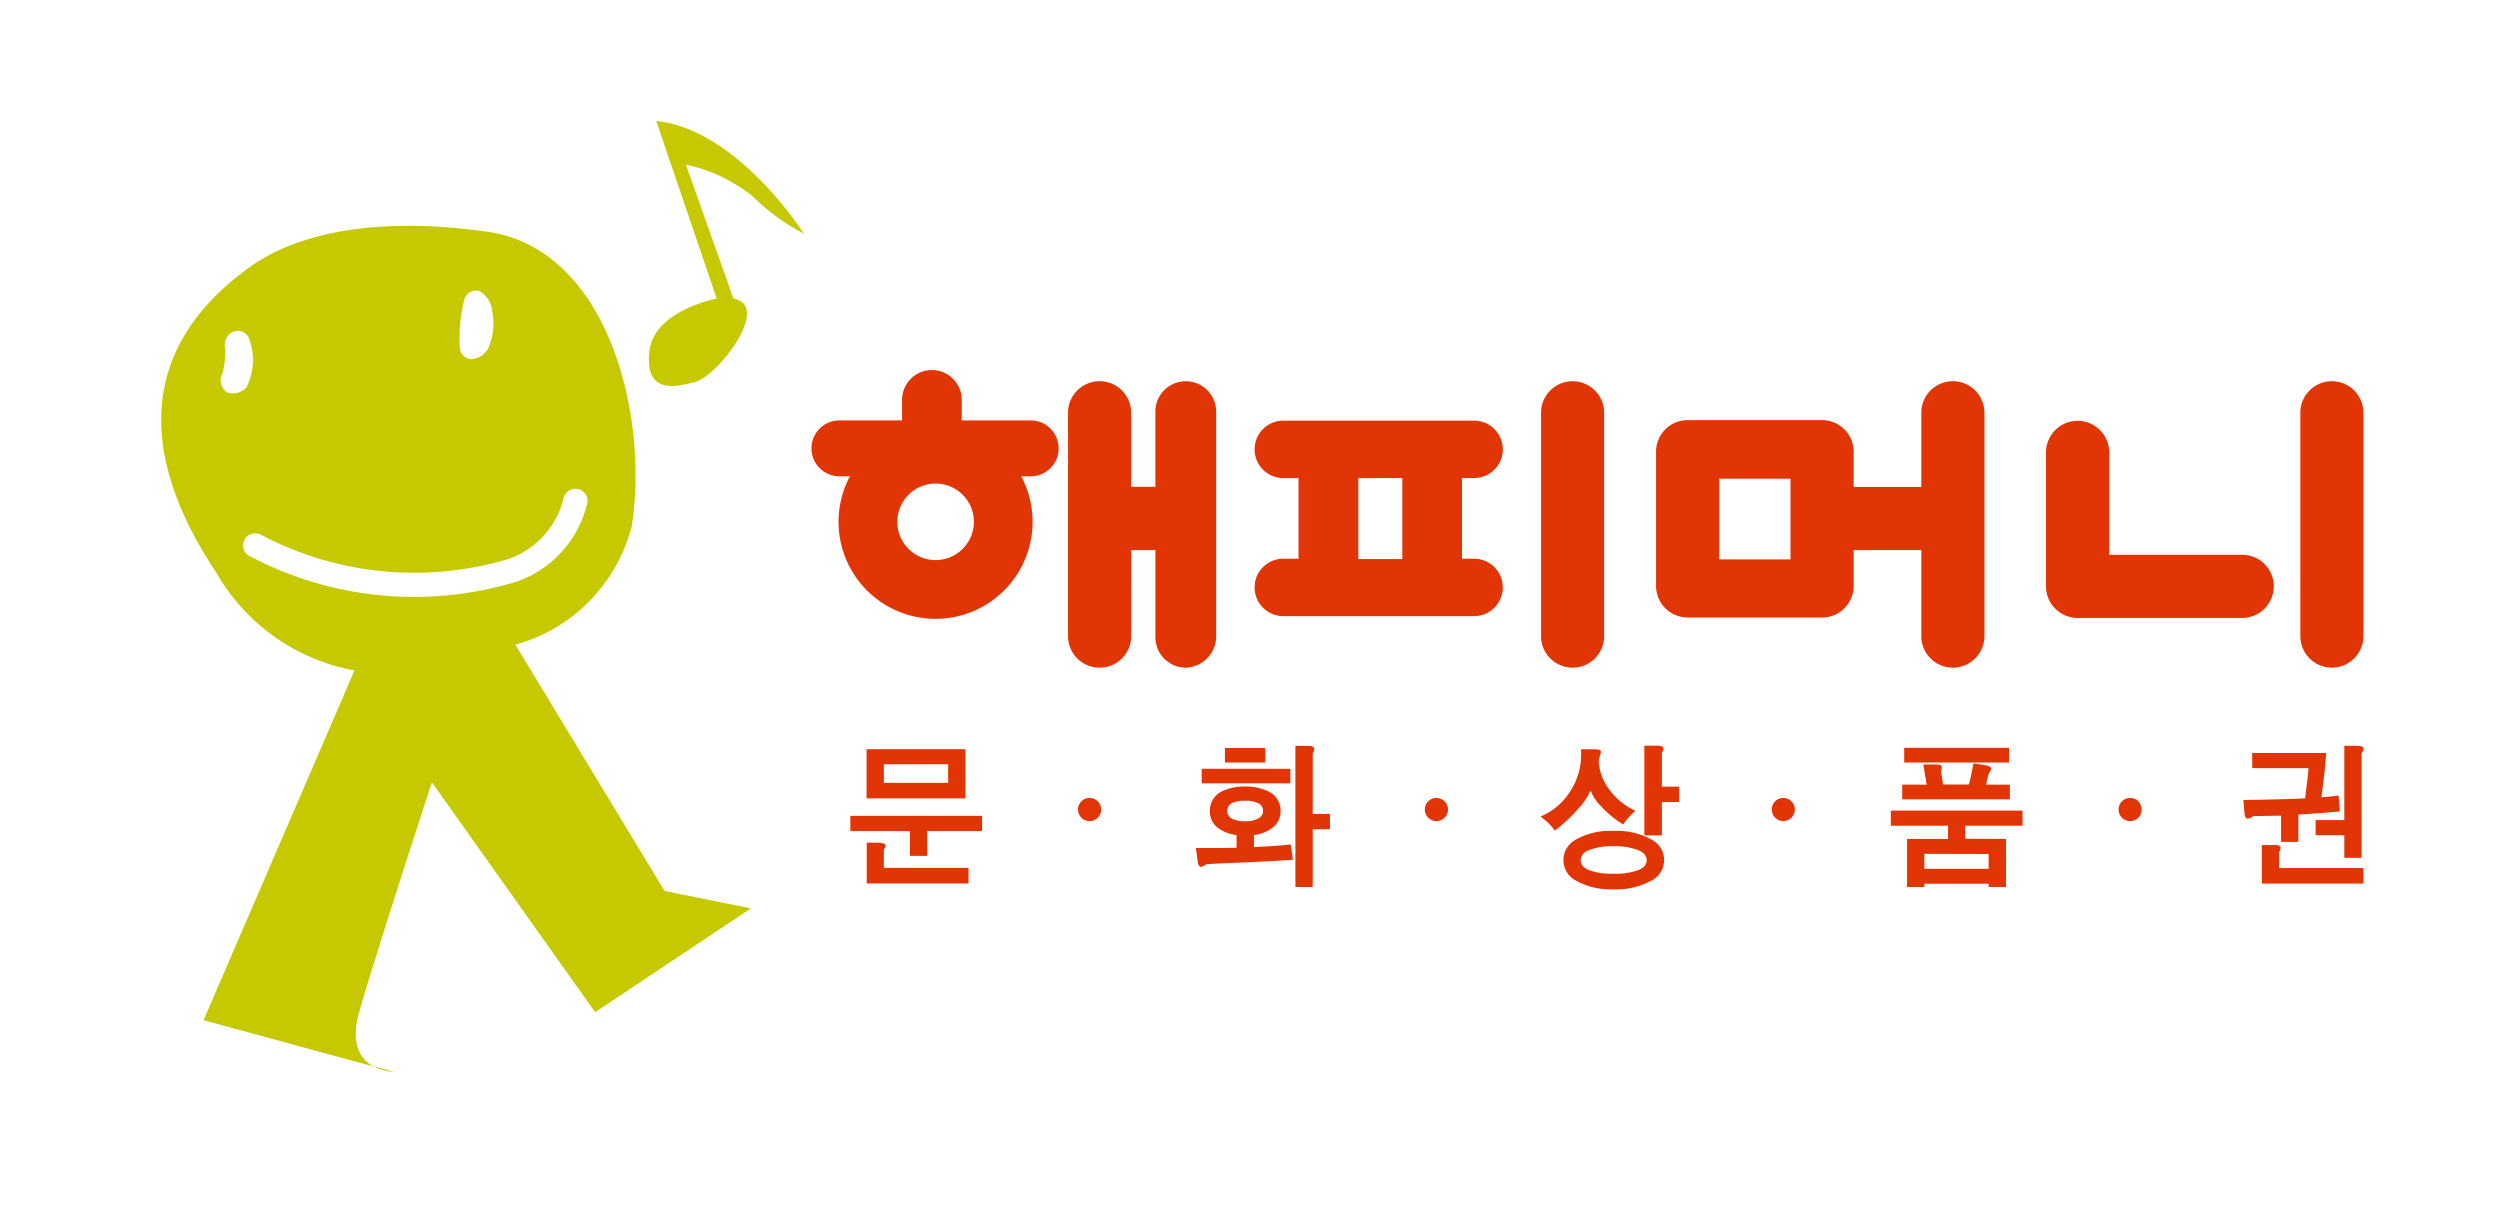 <svg xmlns="http://www.w3.org/2000/svg" width="62" height="30" viewBox="0 0 62 30">
    <defs>
        <style>
            .cls-1{fill:#c6c900}.cls-2{fill:#e13505}
        </style>
    </defs>
    <g id="charge_hm" transform="translate(-149 -442)">
        <g id="그룹_621" transform="translate(-67.358 169.588)">
            <g id="그룹_618" transform="translate(220.358 275.412)">
                <g id="그룹_617">
                    <g id="그룹_616" transform="translate(0 2.595)">
                        <path id="패스_560" d="M235.133 341.248a1.179 1.179 0 0 0 .51.139z" class="cls-1" transform="translate(-229.872 -320.4)"/>
                        <path id="패스_561" d="M232.84 299.2l-3.7-6.107a4.107 4.107 0 0 0 2.885-2.941c.429-2.719-.572-6.872-3.579-7.3s-4.868.143-5.87.859c-3.049 2.178-2.577 5.01-.858 7.587a4.982 4.982 0 0 0 3.431 2.433l-3.742 8.673 4.21 1.148c-.3-.168-.584-.538-.348-1.362.429-1.5 1.8-5.683 1.8-5.683l4.049 5.7 3.862-2.575zm-4.963-14.684a.3.3 0 0 1 .38-.19.649.649 0 0 1 .305.485 1.524 1.524 0 0 1-.088.913.51.51 0 0 1-.412.287.3.3 0 0 1-.3-.3 3.953 3.953 0 0 1 .115-1.199zM222 286.839a.359.359 0 0 1-.119-.484l.012-.061a1.973 1.973 0 0 0 .047-.569.357.357 0 0 1 .184-.387.3.3 0 0 1 .4.134 1.511 1.511 0 0 1-.057 1.246.467.467 0 0 1-.467.121zm.529 4.047a.3.3 0 0 1 .314-.512 8.153 8.153 0 0 0 6.13.592 2.129 2.129 0 0 0 1.363-1.508.3.3 0 0 1 .585.135 2.732 2.732 0 0 1-1.717 1.925 8.723 8.723 0 0 1-6.671-.632z" class="cls-1" transform="translate(-220.358 -282.699)"/>
                    </g>
                    <path id="패스_562" d="M254.506 275.412l1.5 4.405s-1.558.29-1.67 1.308.563.915 1.128.762 1.79-1.755 1.072-2.035c-.157-.061-.116-.035-.116-.035l-1.179-3.322a3.983 3.983 0 0 1 1.653.782 5.31 5.31 0 0 0 1.276.932s-1.636-2.585-3.664-2.797z" class="cls-1" transform="translate(-242.231 -275.412)"/>
                </g>
            </g>
            <g id="그룹_620" transform="translate(236.481 281.592)">
                <g id="그룹_619">
                    <path id="패스_563" d="M317.237 300.641a.782.782 0 0 0 .783-.782v-5.539a.782.782 0 1 0-1.565 0v5.539a.782.782 0 0 0 .782.782" class="cls-2" transform="translate(-298.36 -293.263)"/>
                    <path id="패스_564" d="M357.276 300.4a.783.783 0 0 0-.783-.784h-3.3v-2.539a.783.783 0 0 0-1.567 0v3.323a.784.784 0 0 0 .784.782h4.081a.783.783 0 0 0 .783-.782" class="cls-2" transform="translate(-321.008 -295.037)"/>
                    <path id="패스_565" d="M324.465 298.613a.784.784 0 0 0 .782.784h3.336a.782.782 0 0 0 .783-.784v-.889h1.677v2.134a.783.783 0 0 0 1.566 0v-5.538a.783.783 0 0 0-1.566 0v1.841h-1.677v-.876a.783.783 0 0 0-.783-.783h-3.336a.784.784 0 0 0-.782.782v3.329m1.566-2.657h1.769v2h-1.769z" class="cls-2" transform="translate(-303.518 -293.263)"/>
                    <path id="패스_566" d="M370.122 300.638a.784.784 0 0 0 .782-.783v-5.538a.782.782 0 1 0-1.565 0v5.538a.784.784 0 0 0 .782.783" class="cls-2" transform="translate(-332.414 -293.26)"/>
                    <path id="패스_567" d="M285.078 297.724h.6v2.163a.754.754 0 0 0 .754.754.779.779 0 0 0 .753-.782v-5.567a.754.754 0 1 0-1.508 0v1.864h-.6v-1.836a.783.783 0 0 0-1.566 0v5.539a.783.783 0 0 0 1.566 0z" class="cls-2" transform="translate(-277.147 -293.263)"/>
                    <path id="패스_568" d="M301.947 297.7a.712.712 0 1 0 0-1.424h-4.732a.712.712 0 1 0 0 1.424h.377v2h-.377a.712.712 0 1 0 0 1.424h4.732a.712.712 0 1 0 0-1.424h-.3v-2h.3m-1.78 2.009h-1.092V297.7h1.092z" class="cls-2" transform="translate(-285.512 -295.024)"/>
                    <path id="패스_569" d="M266.332 295.4h.26a2.406 2.406 0 1 0 4.25 0h.234a.693.693 0 0 0 0-1.387h-1.71v-.509a.74.74 0 1 0-1.48 0v.509h-1.553a.693.693 0 1 0 0 1.387m2.385 2.077a.949.949 0 1 1 .949-.949.949.949 0 0 1-.949.949" class="cls-2" transform="translate(-265.638 -292.767)"/>
                </g>
                <path id="패스_570" d="M284.782 322.849a.287.287 0 0 1-.287.287.287.287 0 0 1-.287-.287.286.286 0 0 1 .287-.287.287.287 0 0 1 .287.287z" class="cls-2" transform="translate(-277.596 -311.953)"/>
                <path id="패스_571" d="M308.938 322.849a.287.287 0 0 1-.287.287.287.287 0 0 1-.287-.287.286.286 0 0 1 .287-.287.287.287 0 0 1 .287.287z" class="cls-2" transform="translate(-293.151 -311.953)"/>
                <path id="패스_572" d="M333.094 322.849a.287.287 0 0 1-.287.287.287.287 0 0 1-.286-.287.286.286 0 0 1 .286-.287.287.287 0 0 1 .287.287z" class="cls-2" transform="translate(-308.705 -311.953)"/>
                <path id="패스_573" d="M357.251 322.849a.286.286 0 0 1-.287.287.286.286 0 0 1-.286-.287.286.286 0 0 1 .286-.287.286.286 0 0 1 .287.287z" class="cls-2" transform="translate(-324.26 -311.953)"/>
                <path id="패스_574" d="M271.615 321.2h-1.361v.616h-.429v-.616h-1.476v-.376h3.267zm-.411-2.029v1.219h-2.453v-1.219zm-1.983 2.373c.01.022 0 .056-.03.1l-.011.026v.443h2.1v.387h-2.525v-1.011h.264c.116 0 .181.019.201.056zm-.041-2v.461h1.594v-.461z" class="cls-2" transform="translate(-267.383 -309.77)"/>
                <path id="패스_575" d="M292.995 320.983a.51.51 0 0 1-.222-.439.525.525 0 0 1 .335-.5 1.3 1.3 0 0 1 .542-.106 1.28 1.28 0 0 1 .534.106.525.525 0 0 1 .343.5.506.506 0 0 1-.229.439.935.935 0 0 1-.432.159v.3l.406-.022c.2-.012.367-.027.506-.044l.055.38c-.283.02-.63.039-1.04.059l-.883.037-.184.011a.107.107 0 0 0-.045.01l-.048.027c-.046.026-.078.037-.1.029-.035-.013-.057-.066-.066-.159l-.041-.306h.5c.157 0 .335 0 .509-.007v-.314a1 1 0 0 1-.44-.16zm1.775-1.483v.36h-2.2v-.36zm-.624-.515v.359h-1v-.359zm-.841 1.376a.2.2 0 0 0-.1.184.206.206 0 0 0 .1.181.637.637 0 0 0 .346.074.618.618 0 0 0 .334-.074.2.2 0 0 0 .107-.181.2.2 0 0 0-.107-.184.659.659 0 0 0-.334-.067.692.692 0 0 0-.351.067zm2.058-1.361a.157.157 0 0 1-.033.1l-.007.019v1.5h.428V321h-.428v1.432h-.429v-3.5h.3c.106-.002.159.021.169.068z" class="cls-2" transform="translate(-282.891 -309.614)"/>
                <path id="패스_576" d="M317.917 319.041c.012.015.009.049-.007.1a.487.487 0 0 0-.029.092.338.338 0 0 0-.008.122 1.277 1.277 0 0 0 .244.631 1.651 1.651 0 0 0 .664.547 1.577 1.577 0 0 0-.158.151c-.03.032-.068.079-.115.14l-.033.048a2.583 2.583 0 0 1-.554-.458 1.11 1.11 0 0 1-.255-.384 1.544 1.544 0 0 1-.328.476 3.606 3.606 0 0 1-.558.517 1.755 1.755 0 0 0-.155-.182 2.276 2.276 0 0 0-.2-.166 1.59 1.59 0 0 0 .727-.609 1.675 1.675 0 0 0 .277-1.059h.339c.089.004.132.014.149.034zm1.249 2.2a.569.569 0 0 1 0 1.028 1.781 1.781 0 0 1-.934.21 1.724 1.724 0 0 1-.919-.21.574.574 0 0 1 0-1.028 1.721 1.721 0 0 1 .919-.21 1.778 1.778 0 0 1 .934.209zm-1.545.271a.273.273 0 0 0-.2.246q0 .155.2.243a1.567 1.567 0 0 0 .61.092 1.662 1.662 0 0 0 .628-.092c.136-.058.2-.14.2-.243s-.067-.188-.2-.246a1.615 1.615 0 0 0-.628-.1 1.521 1.521 0 0 0-.61.099zm1.849-2.547a.13.13 0 0 1-.019.1l-.015.03a.19.19 0 0 0 0 .029v.811h.428v.381h-.428v.827H319v-2.226h.3q.148-.001.17.047z" class="cls-2" transform="translate(-298.344 -309.605)"/>
                <path id="패스_577" d="M343.672 321.326v1.193h-.43v-.082h-1.594v.082h-.429v-1.193h1.015V321h-1.418v-.376h3.267V321h-1.421v.322zm-1.6-1.808a.1.1 0 0 1 0 .088.116.116 0 0 0-.008.033.065.065 0 0 0 0 .033l.048.306h.642c.012-.054.028-.122.048-.2.022-.106.043-.214.063-.324l.262.036c.1.02.165.046.18.078a.128.128 0 0 1-.032.088.126.126 0 0 1-.019.026.04.04 0 0 0-.007.022.9.9 0 0 0-.041.147.732.732 0 0 0-.022.129h.583v.365H341.1v-.365h.605l-.082-.5h.292c.085-.003.141.01.16.038zm1.676-.452v.365h-2.6v-.365zm-2.1 2.63v.371h1.594v-.367z" class="cls-2" transform="translate(-314.047 -309.701)"/>
                <path id="패스_578" d="M366.184 320.258q.419-.008.728-.026l.051-.421c.017-.141.028-.25.033-.328H365.6v-.375h1.835c-.015.2-.034.4-.056.6s-.043.351-.063.5l.17-.015.151-.018.107-.011.029.395-.557.045-.472.033v.675h-.429v-.65l-.657.011a.1.1 0 0 0-.037.007.126.126 0 0 0-.041.022.176.176 0 0 1-.107.033c-.037-.01-.059-.058-.066-.147l-.026-.314c.284-.005.549-.008.803-.016zm.116 1.183a.146.146 0 0 1-.019.1l-.015.044v.376h2.092v.386h-2.521v-.955h.323c.084-.002.13.015.14.049zm2.059-2.459c.008.022 0 .058-.03.107a.066.066 0 0 1-.015.029.132.132 0 0 0 0 .026v2.564h-.43v-.561h-.712v-.375h.712v-1.842h.3c.1 0 .158.018.175.052z" class="cls-2" transform="translate(-329.868 -309.614)"/>
            </g>
        </g>
        <g id="그룹_622" transform="translate(-5.83 111)">
            <path id="사각형_333" fill="none" d="M0 0H62V30H0z" transform="translate(154.83 331)"/>
        </g>
    </g>
</svg>
